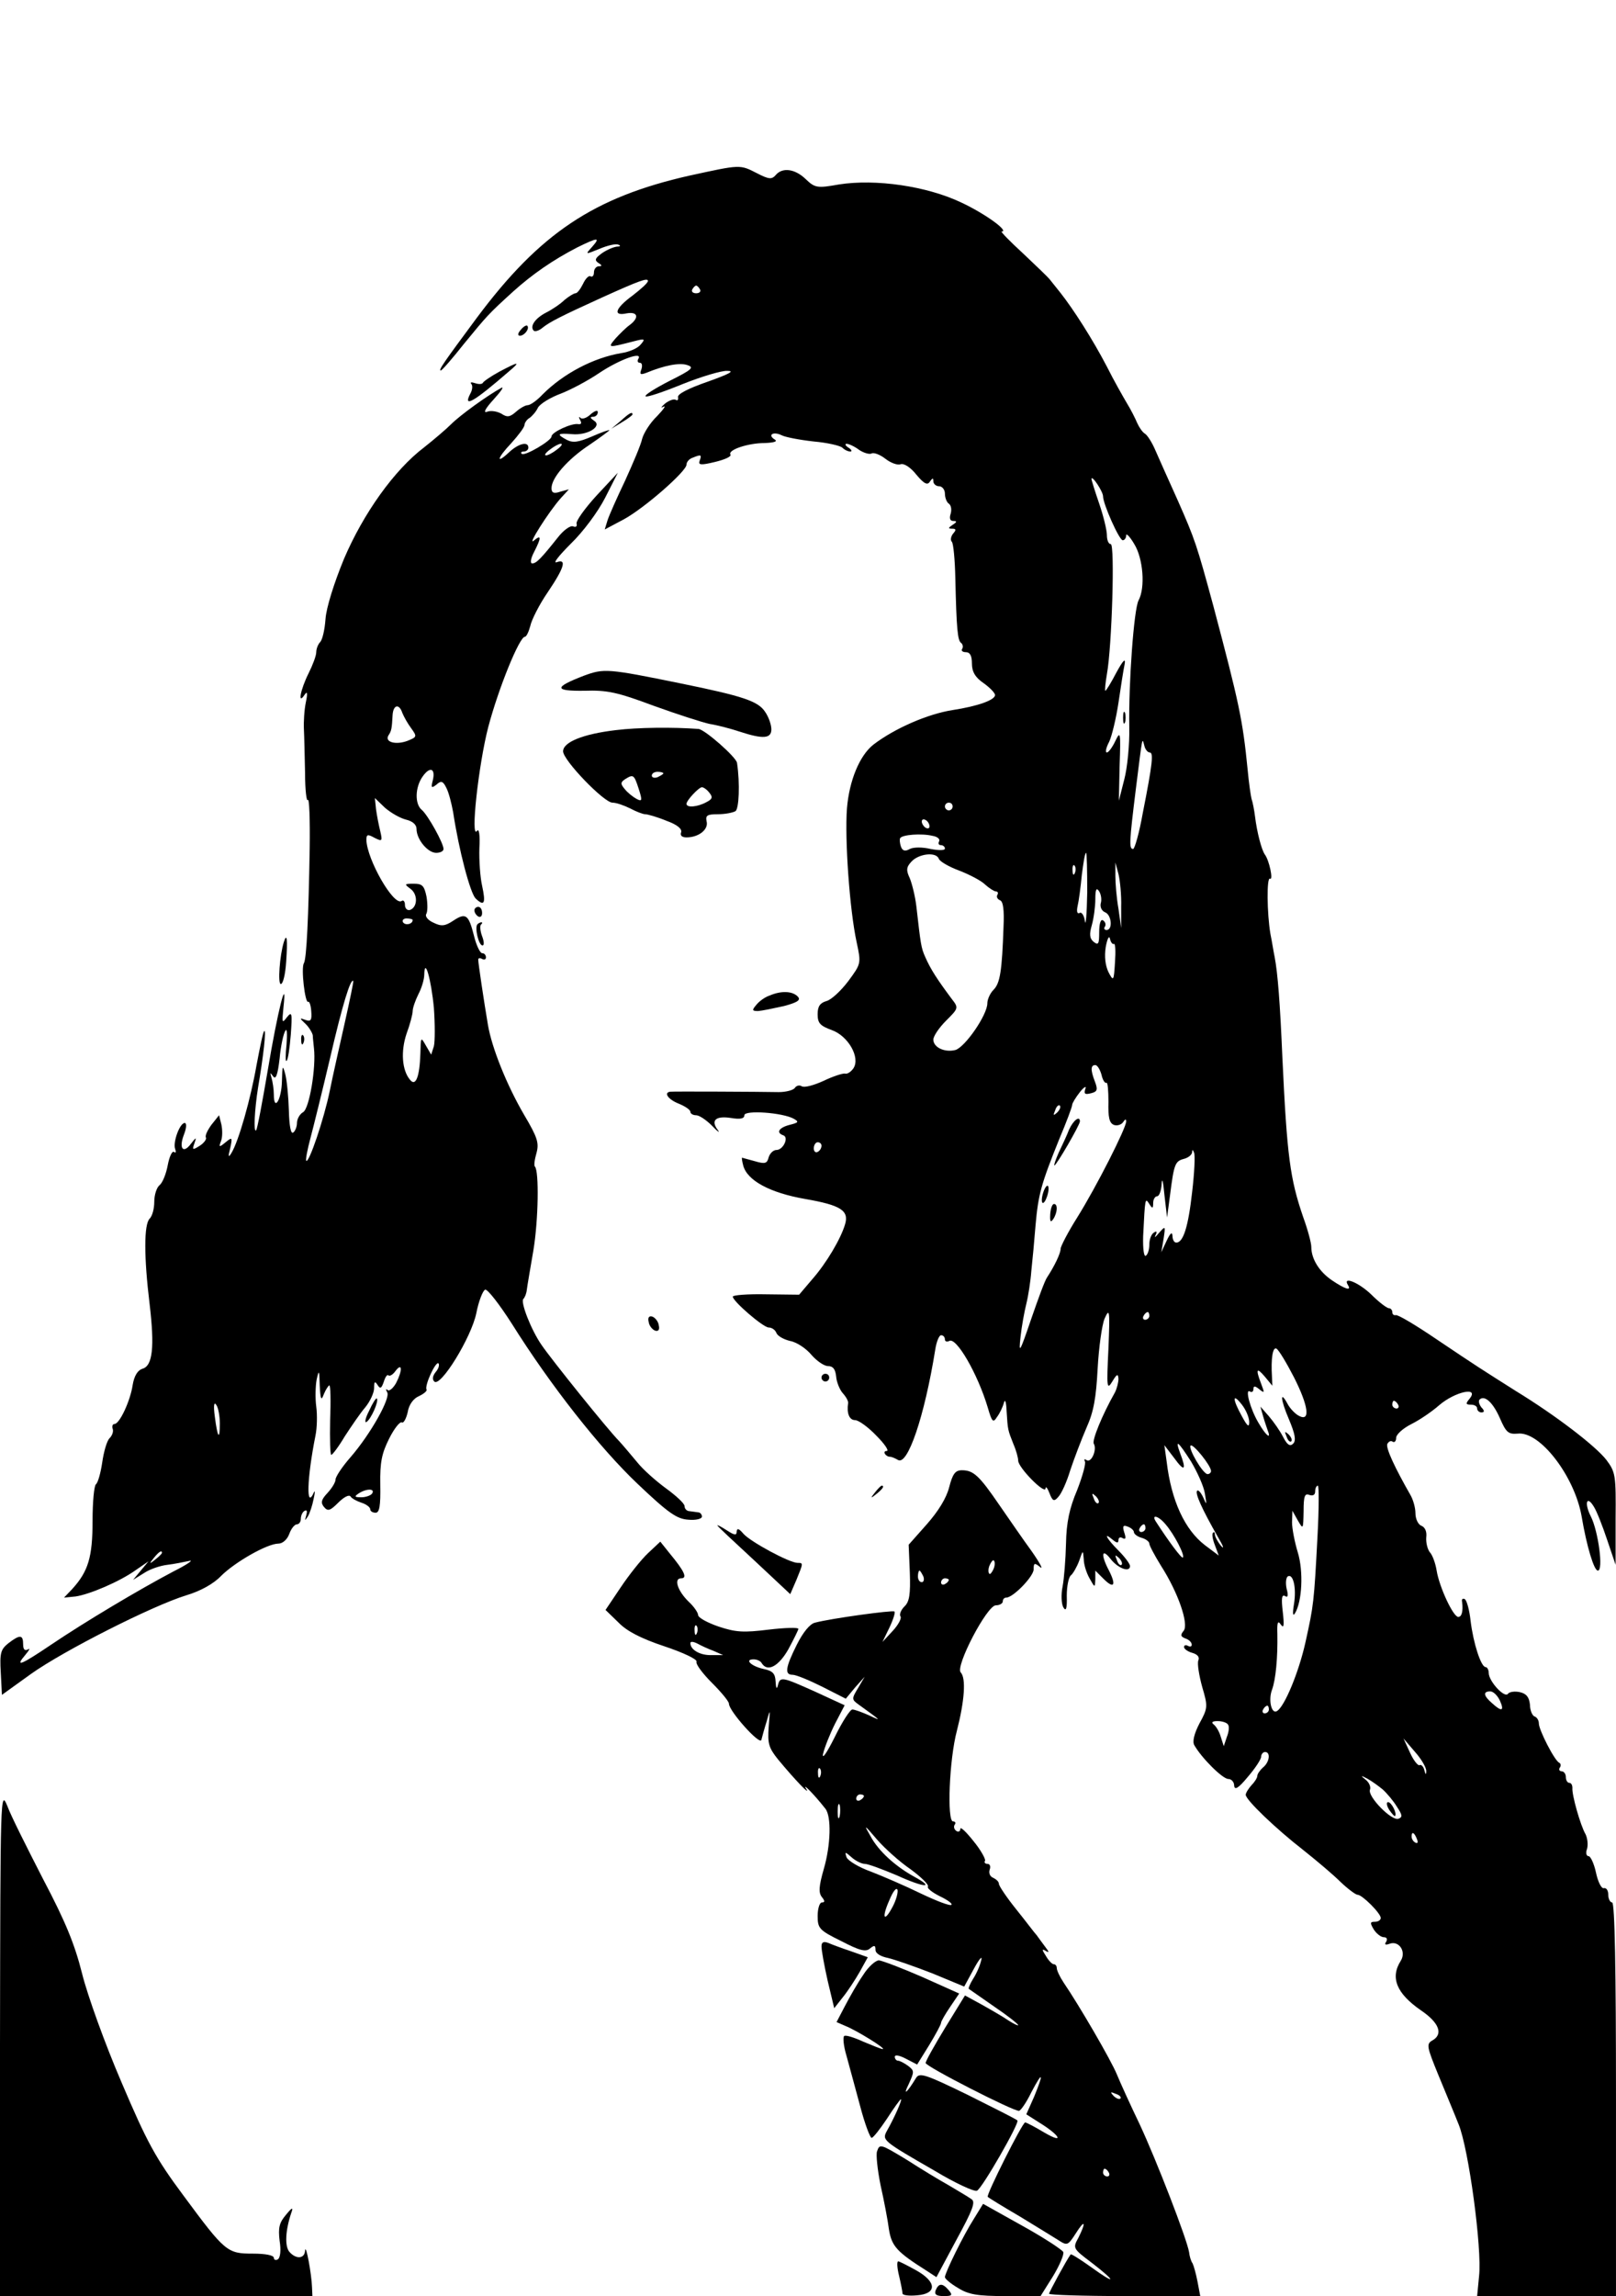 <?xml version="1.0" standalone="no"?>
<!DOCTYPE svg PUBLIC "-//W3C//DTD SVG 20010904//EN"
 "http://www.w3.org/TR/2001/REC-SVG-20010904/DTD/svg10.dtd">
<svg version="1.0" xmlns="http://www.w3.org/2000/svg"
 width="419pt" height="595pt" viewBox="0 0 419 595"
 preserveAspectRatio="xMidYMid meet">

<g transform="translate(0,595) scale(0.1,-0.1)"
fill="#000000" stroke="none">
<path d="M1788 5495 c-248 -56 -388 -149 -552 -369 -86 -116 -100 -136 -93
-136 3 0 30 31 60 69 60 73 62 76 128 136 49 44 102 81 166 114 53 26 61 27
38 1 -18 -20 -18 -20 19 -5 21 9 43 14 49 11 7 -2 6 -5 -3 -5 -9 -1 -26 -8
-39 -17 -18 -13 -20 -18 -10 -25 10 -6 11 -9 2 -9 -7 0 -13 -7 -13 -16 0 -8
-4 -13 -9 -10 -4 3 -13 -6 -19 -19 -7 -14 -15 -25 -20 -25 -4 0 -17 -8 -28
-17 -10 -10 -32 -25 -48 -33 -29 -15 -43 -36 -32 -47 3 -3 14 0 23 8 19 15 46
29 156 79 93 42 117 51 117 42 0 -5 -18 -21 -40 -38 -45 -33 -52 -54 -15 -46
29 5 33 -11 8 -30 -10 -7 -26 -23 -37 -35 -21 -25 -21 -25 49 -7 27 7 29 6 16
-9 -7 -9 -29 -19 -50 -22 -72 -12 -150 -53 -204 -107 -15 -16 -32 -28 -39 -28
-6 0 -20 -8 -30 -17 -16 -14 -23 -15 -38 -5 -11 6 -27 9 -37 5 -11 -4 -5 8 17
32 19 21 28 34 20 30 -38 -21 -107 -71 -130 -94 -14 -14 -46 -41 -70 -60 -78
-59 -158 -172 -208 -289 -26 -63 -46 -127 -48 -156 -2 -28 -8 -54 -14 -60 -5
-5 -10 -17 -10 -26 0 -9 -9 -33 -20 -55 -21 -42 -29 -84 -10 -55 7 10 8 4 3
-20 -4 -19 -6 -51 -5 -70 1 -19 2 -71 3 -114 0 -44 4 -74 7 -69 4 6 6 -50 5
-125 -3 -177 -8 -286 -15 -298 -8 -12 3 -105 11 -100 3 2 7 -9 8 -24 2 -24 -1
-28 -15 -23 -16 6 -16 5 1 -11 9 -9 17 -23 18 -29 0 -7 2 -21 3 -33 6 -50 -12
-157 -28 -166 -9 -5 -16 -18 -16 -28 0 -10 -5 -22 -10 -25 -6 -4 -10 18 -11
57 -1 35 -5 77 -9 93 -7 27 -8 25 -9 -17 -1 -48 -21 -80 -21 -34 0 13 -3 33
-6 43 -4 14 -4 15 4 4 7 -10 12 3 17 46 3 33 10 65 15 72 4 8 5 -8 3 -35 -3
-27 -3 -47 0 -43 4 3 8 33 11 68 4 56 3 61 -10 45 -13 -17 -13 -15 -9 26 10
89 -15 -9 -41 -165 -14 -82 -27 -152 -30 -154 -7 -7 -4 53 5 110 14 82 22 153
16 147 -3 -2 -11 -42 -20 -89 -15 -86 -46 -196 -65 -227 -8 -13 -9 -10 -3 13
6 28 5 29 -12 15 -17 -14 -18 -13 -12 3 4 10 4 29 1 43 l-6 24 -20 -25 c-10
-14 -17 -28 -14 -33 2 -4 -5 -14 -16 -21 -19 -12 -20 -11 -14 6 6 17 5 17 -9
-1 -20 -27 -32 -12 -18 24 7 18 7 30 2 30 -13 0 -31 -50 -25 -67 3 -8 2 -12
-3 -8 -5 3 -12 -13 -16 -34 -4 -22 -13 -45 -21 -52 -8 -6 -14 -26 -14 -43 0
-18 -5 -37 -12 -44 -15 -15 -15 -99 0 -222 13 -110 8 -160 -19 -167 -12 -4
-21 -18 -25 -42 -6 -41 -34 -101 -47 -101 -5 0 -7 -6 -5 -12 3 -7 -1 -18 -8
-25 -7 -7 -15 -35 -19 -63 -4 -27 -11 -52 -16 -56 -5 -3 -9 -46 -9 -95 0 -94
-11 -131 -53 -177 l-21 -22 30 3 c35 5 114 38 157 69 l32 22 -20 -24 -20 -24
29 18 c15 10 42 19 60 21 17 2 42 7 56 10 14 4 -4 -9 -40 -27 -91 -48 -230
-131 -316 -189 -80 -54 -97 -61 -68 -27 10 12 13 18 7 14 -9 -5 -13 0 -13 13
0 25 -8 26 -38 3 -20 -16 -23 -25 -20 -76 l3 -58 75 54 c84 60 315 177 403
204 37 11 71 30 90 50 36 36 120 84 149 84 11 0 23 11 28 25 5 14 14 25 20 25
5 0 10 6 10 14 0 8 4 18 10 21 6 3 7 -1 4 -12 -4 -14 -4 -15 4 -3 5 8 12 29
15 45 4 17 4 24 1 18 -21 -48 -18 37 4 147 4 19 5 53 2 75 -3 22 -2 54 1 70 6
27 7 25 8 -15 2 -38 4 -41 11 -22 5 12 12 22 14 22 3 0 4 -40 2 -90 -1 -49 0
-90 3 -90 3 0 19 21 35 48 17 26 40 60 53 75 13 16 23 38 23 50 0 17 2 19 9 8
7 -11 10 -9 16 8 4 13 9 20 12 17 4 -3 12 2 19 12 17 22 18 1 1 -32 -8 -14
-18 -22 -22 -18 -5 4 -5 1 -1 -6 9 -15 -43 -108 -95 -168 -22 -25 -39 -51 -39
-58 0 -7 -9 -22 -21 -35 -16 -17 -18 -25 -9 -36 10 -12 16 -10 37 11 14 14 28
22 32 16 3 -5 16 -12 28 -16 13 -4 23 -12 23 -17 0 -5 6 -9 14 -9 10 0 13 18
12 73 -1 58 4 81 23 119 13 26 28 45 33 42 4 -3 11 9 15 26 3 20 15 36 29 42
13 6 22 14 20 17 -6 10 24 75 31 68 3 -4 0 -14 -7 -22 -8 -10 -10 -19 -4 -25
16 -16 96 114 109 177 6 31 17 59 23 61 6 2 37 -38 69 -88 101 -161 228 -322
326 -415 80 -76 102 -91 131 -93 20 -2 36 2 36 8 0 5 -4 11 -10 11 -5 1 -16 2
-22 3 -7 0 -13 6 -13 13 0 7 -22 27 -48 46 -26 19 -60 49 -75 68 -15 18 -36
43 -47 55 -28 28 -176 212 -201 249 -27 39 -55 111 -47 119 4 4 8 14 9 24 1 9
9 55 17 102 13 78 15 205 4 217 -3 2 -1 18 4 35 7 26 3 40 -32 99 -45 77 -84
174 -94 234 -10 59 -25 159 -25 168 0 5 5 5 10 2 6 -3 10 -1 10 4 0 6 -4 11
-10 11 -5 0 -15 20 -21 45 -14 55 -21 61 -54 39 -21 -14 -31 -15 -51 -5 -14 6
-22 16 -19 22 4 6 4 26 1 45 -6 29 -11 34 -33 34 -25 0 -25 -1 -9 -13 20 -14
19 -48 -1 -55 -7 -2 -13 4 -13 13 0 9 -4 14 -9 10 -21 -12 -89 107 -91 158 0
15 3 16 21 6 20 -10 21 -9 15 17 -4 16 -9 42 -11 57 l-3 29 26 -25 c15 -13 39
-27 55 -31 17 -4 27 -13 27 -24 0 -27 29 -62 51 -62 10 0 19 4 19 10 0 15 -40
87 -56 101 -19 15 -18 59 2 87 19 27 34 21 26 -11 -5 -19 -3 -20 10 -10 12 11
17 9 26 -10 6 -12 13 -40 17 -62 15 -99 44 -208 58 -223 23 -22 27 -13 17 33
-5 22 -8 66 -7 97 2 34 -1 52 -6 45 -18 -25 4 173 29 269 27 102 81 234 95
234 4 0 10 13 14 28 3 15 23 55 45 87 44 65 50 88 23 78 -10 -3 7 18 37 48 32
31 70 82 89 119 l33 65 -56 -60 c-30 -33 -53 -65 -51 -72 2 -7 -2 -10 -9 -7
-7 3 -25 -10 -39 -28 -43 -54 -56 -68 -67 -68 -6 0 -4 13 5 30 19 37 19 46 -1
29 -18 -15 38 74 70 110 l21 23 -22 -6 c-17 -6 -23 -3 -23 9 0 27 42 75 98
112 28 19 52 37 52 38 0 2 -20 -5 -45 -16 -35 -15 -49 -17 -65 -9 -28 15 -25
18 13 15 41 -4 80 21 57 35 -10 7 -11 10 -2 10 6 0 12 5 12 12 0 6 -7 4 -18
-5 -10 -10 -22 -14 -27 -10 -4 5 -5 2 -1 -5 5 -9 3 -12 -5 -11 -17 3 -69 -21
-69 -32 0 -11 -70 -52 -77 -45 -4 3 -1 6 5 6 7 0 12 5 12 10 0 17 -25 11 -49
-11 -36 -34 -33 -17 5 23 18 20 34 41 34 47 0 5 6 14 13 18 6 4 17 16 22 27 6
10 32 26 59 36 26 10 71 34 99 53 52 35 115 58 102 37 -3 -5 -2 -10 4 -10 6 0
7 -8 4 -17 -5 -13 -3 -15 13 -9 46 19 86 27 106 20 19 -6 12 -12 -46 -41 -37
-19 -66 -37 -62 -40 3 -3 45 11 94 31 50 20 103 36 118 35 20 0 5 -8 -51 -28
-49 -17 -79 -32 -77 -40 1 -7 -1 -10 -6 -7 -5 3 -18 -2 -28 -10 -10 -9 -12
-12 -4 -8 8 4 1 -6 -16 -24 -18 -17 -35 -44 -39 -59 -3 -15 -24 -64 -44 -108
-21 -44 -42 -91 -46 -104 l-7 -23 49 26 c55 30 163 125 163 142 0 7 7 15 16
18 22 9 24 8 18 -8 -4 -11 3 -12 40 -3 25 6 43 14 40 19 -8 12 45 30 89 30 24
1 34 4 26 9 -20 12 -4 22 18 11 10 -5 47 -12 83 -16 35 -3 69 -11 74 -16 6 -6
15 -10 21 -10 5 0 3 5 -5 10 -8 5 -10 10 -5 10 6 0 21 -7 33 -16 12 -8 27 -12
32 -9 6 3 22 -3 36 -14 14 -11 32 -17 39 -14 9 3 26 -8 41 -27 20 -24 29 -28
35 -18 7 10 9 10 9 1 0 -7 7 -13 15 -13 8 0 15 -9 15 -19 0 -11 5 -23 10 -26
6 -4 8 -15 5 -26 -4 -12 -2 -19 7 -19 10 0 9 -3 -2 -10 -12 -8 -12 -10 -1 -10
10 0 11 -3 2 -13 -6 -8 -7 -17 -3 -21 4 -4 8 -47 9 -94 3 -133 6 -162 15 -168
4 -3 6 -10 3 -15 -4 -5 1 -9 9 -9 11 0 16 -9 16 -29 0 -21 8 -36 30 -51 17
-12 30 -26 30 -31 0 -13 -45 -29 -110 -39 -64 -10 -150 -47 -206 -90 -35 -28
-62 -92 -68 -165 -6 -80 7 -263 25 -346 12 -56 12 -56 -22 -102 -19 -25 -44
-48 -56 -51 -17 -5 -23 -14 -23 -34 0 -23 6 -30 36 -41 43 -15 75 -71 57 -99
-6 -9 -16 -16 -22 -14 -6 1 -31 -7 -56 -19 -24 -11 -49 -18 -56 -14 -6 4 -14
2 -18 -4 -4 -6 -23 -11 -42 -11 -50 1 -273 2 -281 1 -18 -2 -6 -20 22 -31 17
-7 30 -16 30 -21 0 -5 7 -9 15 -9 8 0 26 -12 41 -27 15 -16 22 -20 15 -11 -19
25 -5 37 34 31 24 -4 35 -2 35 7 0 14 99 7 128 -9 14 -8 13 -10 -11 -16 -27
-7 -36 -20 -16 -27 15 -5 0 -38 -18 -38 -8 0 -17 -9 -20 -19 -4 -16 -9 -18
-36 -10 -18 5 -33 9 -33 9 -1 0 0 -9 3 -20 10 -39 69 -71 161 -87 92 -16 114
-30 103 -66 -11 -37 -48 -100 -85 -142 l-34 -40 -86 1 c-47 1 -86 -2 -86 -6 0
-12 79 -80 93 -80 8 0 17 -6 20 -14 3 -8 19 -17 36 -21 17 -3 42 -20 55 -36
14 -16 33 -29 43 -29 13 0 19 -8 21 -27 1 -14 9 -34 17 -43 9 -10 15 -21 14
-26 -4 -26 3 -44 18 -44 9 0 34 -18 55 -40 22 -22 34 -40 27 -40 -12 0 -3 -15
9 -15 4 0 13 -4 20 -8 25 -17 69 112 97 286 3 20 10 37 15 37 6 0 10 -5 10
-11 0 -5 5 -7 11 -4 18 12 74 -85 100 -172 11 -38 14 -41 24 -25 7 9 15 26 18
37 3 11 6 2 7 -22 3 -49 3 -48 18 -86 7 -16 12 -35 12 -42 0 -18 70 -89 71
-72 0 7 5 1 10 -12 8 -21 12 -23 23 -10 8 8 22 39 31 69 10 30 29 80 42 110
19 42 25 78 29 153 3 55 11 113 18 130 13 29 14 22 10 -78 -5 -101 -4 -108 10
-85 12 20 15 21 16 7 0 -9 -4 -25 -9 -35 -34 -60 -60 -125 -55 -133 9 -15 -6
-50 -18 -43 -6 4 -8 3 -5 -3 3 -5 -6 -38 -20 -74 -20 -47 -28 -84 -29 -139 -1
-41 -5 -92 -9 -112 -4 -20 -3 -44 2 -53 7 -12 10 -4 9 30 0 25 5 49 11 53 5 4
15 21 21 37 10 29 10 29 12 5 0 -14 7 -36 15 -50 14 -25 14 -25 15 -2 l0 22
21 -21 c27 -27 34 -18 15 20 -22 41 -20 61 3 32 19 -25 51 -37 51 -19 0 5 -13
23 -30 40 -31 31 -41 50 -15 28 11 -9 15 -9 15 -1 0 7 5 9 11 5 8 -4 9 0 4 15
-5 16 -3 20 9 15 9 -3 16 -10 16 -14 0 -5 9 -12 20 -15 11 -3 20 -10 20 -15 0
-5 14 -31 30 -57 45 -70 73 -152 59 -169 -9 -11 -8 -15 5 -20 9 -3 16 -10 16
-16 0 -5 -4 -6 -10 -3 -5 3 -10 2 -10 -3 0 -5 10 -12 21 -15 14 -4 20 -11 16
-20 -3 -8 2 -39 10 -68 15 -51 15 -55 -7 -95 -14 -27 -19 -48 -13 -57 19 -33
73 -87 88 -87 8 0 15 -8 15 -17 1 -13 11 -7 35 22 19 22 35 46 35 53 0 6 5 12
10 12 15 0 12 -26 -5 -40 -8 -7 -15 -17 -15 -22 0 -5 -7 -16 -15 -24 -8 -9
-15 -20 -15 -25 0 -13 77 -87 149 -143 34 -27 78 -64 97 -83 19 -18 39 -33 44
-33 12 0 60 -48 60 -60 0 -6 -7 -10 -15 -10 -13 0 -13 -3 -3 -20 7 -11 19 -20
26 -20 8 0 10 -5 6 -12 -5 -7 -2 -9 9 -5 24 9 44 -20 29 -44 -28 -44 -11 -85
53 -129 47 -32 58 -62 28 -78 -15 -9 -13 -17 16 -88 18 -44 42 -101 53 -129
26 -63 61 -322 53 -393 l-5 -52 180 0 180 0 0 510 c0 333 -3 510 -10 510 -5 0
-10 9 -10 20 0 11 -5 19 -12 17 -6 -1 -15 17 -20 41 -5 23 -14 42 -19 42 -6 0
-8 9 -4 19 3 11 1 28 -4 38 -13 22 -36 103 -34 120 0 7 -3 13 -8 13 -5 0 -9 7
-9 15 0 8 -5 15 -11 15 -5 0 -8 4 -5 9 4 5 3 11 -1 13 -12 5 -53 85 -53 102 0
8 -5 16 -11 18 -6 2 -12 16 -12 30 -2 20 -9 29 -26 33 -13 3 -27 1 -31 -4 -8
-13 -50 32 -50 54 0 8 -4 15 -8 15 -12 0 -32 62 -39 120 -3 28 -10 53 -15 56
-5 3 -9 0 -7 -7 3 -25 -1 -39 -10 -39 -13 0 -49 77 -56 120 -3 19 -11 41 -18
48 -6 8 -10 25 -9 38 2 15 -3 26 -12 30 -9 3 -16 18 -16 33 0 14 -6 35 -13 47
-40 70 -64 121 -60 132 3 6 9 10 14 6 5 -3 9 2 9 10 0 9 18 25 40 36 22 11 54
33 72 49 41 35 105 49 78 16 -10 -12 -10 -15 4 -15 9 0 16 -4 16 -10 0 -5 5
-10 11 -10 8 0 9 4 0 13 -6 8 -8 16 -5 20 13 13 35 -7 53 -48 16 -37 22 -42
46 -40 58 7 148 -111 166 -215 13 -77 32 -140 42 -140 15 0 1 102 -18 140 -18
35 -11 57 8 25 7 -11 22 -49 34 -85 l22 -65 0 119 c1 113 0 121 -24 153 -28
36 -131 115 -234 178 -90 57 -100 63 -207 135 -53 36 -100 64 -105 62 -5 -1
-9 2 -9 8 0 5 -4 10 -9 10 -5 0 -26 16 -45 35 -33 32 -76 49 -61 25 10 -16 -7
-11 -41 12 -34 23 -54 56 -54 87 0 10 -9 44 -21 77 -34 99 -42 157 -54 414 -6
141 -12 218 -20 260 -3 14 -7 41 -11 60 -9 53 -10 149 -1 143 9 -5 -2 47 -13
62 -9 12 -21 59 -26 100 -2 16 -6 37 -9 45 -2 8 -7 42 -10 75 -13 131 -22 172
-89 425 -43 158 -47 171 -93 275 -25 55 -51 114 -59 132 -8 18 -19 35 -25 39
-6 3 -15 16 -20 27 -5 12 -17 36 -27 52 -10 17 -34 59 -52 95 -37 71 -87 149
-121 192 -12 15 -25 31 -28 35 -3 4 -34 34 -68 66 -34 31 -59 57 -56 57 21 0
-42 46 -104 75 -90 43 -223 62 -318 47 -56 -10 -62 -9 -86 14 -28 27 -61 31
-78 10 -10 -11 -17 -11 -48 5 -45 23 -42 23 -175 -6z m27 -295 c3 -5 -1 -10
-10 -10 -9 0 -13 5 -10 10 3 6 8 10 10 10 2 0 7 -4 10 -10z m-371 -415 c-10
-8 -23 -15 -28 -15 -6 0 -1 7 10 15 10 8 23 15 28 15 6 0 1 -7 -10 -15z m1416
-121 c0 -20 42 -114 51 -114 5 0 9 6 9 13 0 6 10 -4 21 -23 23 -37 29 -113 11
-146 -12 -23 -26 -214 -24 -329 1 -44 -5 -105 -13 -135 l-14 -55 2 92 c3 86 2
90 -11 63 -8 -17 -18 -30 -22 -30 -5 0 -2 13 6 28 7 15 18 61 24 101 6 41 13
86 16 100 3 17 -4 10 -21 -21 -14 -27 -27 -48 -29 -48 -2 0 0 19 4 43 13 71
21 337 10 337 -6 0 -10 11 -10 23 0 13 -9 50 -20 82 -11 32 -20 61 -20 64 1
11 30 -33 30 -45z m-1817 -561 c4 -10 14 -28 23 -40 16 -22 15 -23 -10 -33
-30 -11 -59 -3 -49 14 8 12 9 17 11 54 2 26 17 29 25 5z m1938 -103 c10 0 8
-26 -18 -157 -9 -51 -21 -93 -25 -93 -11 0 -10 17 7 155 18 143 16 134 22 113
2 -10 9 -18 14 -18z m-511 -140 c0 -5 -4 -10 -10 -10 -5 0 -10 5 -10 10 0 6 5
10 10 10 6 0 10 -4 10 -10z m-60 -51 c0 -6 -4 -7 -10 -4 -5 3 -10 11 -10 16 0
6 5 7 10 4 6 -3 10 -11 10 -16z m8 -25 c13 -2 20 -9 17 -14 -3 -6 -1 -10 4
-10 6 0 11 -4 11 -9 0 -5 -16 -5 -37 -1 -21 5 -44 5 -54 0 -12 -7 -19 -5 -23
6 -3 9 -4 19 -2 22 5 9 55 13 84 6z m16 -59 c2 -7 26 -21 53 -31 26 -10 57
-26 67 -36 11 -10 24 -18 28 -18 5 0 7 -4 4 -9 -3 -5 0 -11 7 -14 8 -3 11 -25
9 -68 -4 -116 -9 -147 -26 -164 -9 -9 -16 -25 -16 -35 0 -30 -58 -114 -83
-121 -28 -7 -57 7 -57 27 0 9 15 31 33 49 32 32 33 33 15 56 -38 51 -55 77
-69 109 -11 24 -12 35 -23 131 -3 26 -11 58 -17 73 -10 21 -9 29 4 43 19 21
64 26 71 8z m385 -87 c-1 -57 -4 -91 -6 -75 -2 15 -9 25 -14 21 -6 -3 -8 4 -5
18 3 12 8 49 11 81 4 31 8 57 11 57 2 0 3 -46 3 -102z m-32 50 c-3 -8 -6 -5
-6 6 -1 11 2 17 5 13 3 -3 4 -12 1 -19z m120 -88 l0 -55 -7 50 c-5 28 -8 66
-8 85 l0 35 8 -30 c4 -16 8 -55 7 -85z m-53 9 c-2 -9 2 -19 11 -23 17 -6 21
-46 4 -46 -5 0 -8 4 -4 9 3 5 1 12 -5 16 -6 4 -10 -8 -10 -31 0 -30 -2 -34
-14 -25 -11 9 -12 20 -5 44 5 18 9 48 9 67 0 26 3 31 10 20 5 -8 7 -22 4 -31z
m-1784 -43 c0 -11 -19 -15 -25 -6 -3 5 1 10 9 10 9 0 16 -2 16 -4z m1818 -62
c4 2 5 -19 3 -47 -3 -50 -4 -51 -17 -26 -8 17 -11 40 -7 65 4 22 9 31 11 21 2
-9 7 -15 10 -13z m-1763 -166 c3 -42 3 -87 0 -99 l-7 -22 -14 24 c-13 23 -13
22 -14 -21 -2 -60 -12 -87 -27 -68 -21 25 -24 74 -9 119 9 24 16 51 16 59 0 8
7 28 15 44 8 15 15 38 15 50 1 48 18 -12 25 -86z m-231 -38 c-13 -58 -31 -137
-39 -177 -15 -73 -54 -188 -61 -181 -2 3 3 29 11 59 8 30 31 123 51 208 32
138 53 206 60 199 1 -2 -9 -50 -22 -108z m1962 -135 c3 -14 9 -23 13 -21 3 2
5 -20 5 -49 -1 -40 2 -55 14 -60 8 -3 19 0 24 7 5 8 8 9 8 2 0 -17 -77 -169
-127 -249 -24 -38 -43 -75 -43 -81 0 -12 -16 -45 -35 -74 -6 -8 -24 -58 -42
-110 -29 -85 -32 -90 -27 -45 3 28 10 66 15 86 5 20 11 58 13 85 3 27 8 81 11
119 7 80 15 108 61 222 19 45 34 85 34 90 0 4 9 19 20 33 11 14 18 17 14 8 -4
-13 -1 -15 15 -11 16 4 18 9 10 30 -12 31 -11 43 1 43 5 0 12 -11 16 -25z
m-115 -98 c-10 -9 -11 -8 -5 6 3 10 9 15 12 12 3 -3 0 -11 -7 -18z m-611 -86
c0 -6 -4 -13 -10 -16 -5 -3 -10 1 -10 9 0 9 5 16 10 16 6 0 10 -4 10 -9z m961
-120 c-10 -90 -23 -131 -41 -131 -6 0 -10 8 -10 18 -1 11 -6 6 -15 -13 l-14
-30 6 35 c5 34 5 34 -12 15 -9 -11 -13 -14 -9 -6 5 9 3 12 -4 7 -7 -4 -12 -18
-12 -31 0 -13 -4 -26 -9 -29 -5 -4 -8 18 -7 51 5 100 5 100 16 83 8 -13 10
-12 10 3 0 9 5 17 10 17 6 0 11 15 12 33 1 17 4 5 7 -28 l7 -60 8 60 c10 79
13 86 36 92 11 3 20 10 21 17 0 8 2 7 5 -1 3 -6 1 -52 -5 -102z m-111 -321 c0
-5 -5 -10 -11 -10 -5 0 -7 5 -4 10 3 6 8 10 11 10 2 0 4 -4 4 -10z m375 -159
c38 -75 43 -116 13 -100 -10 5 -23 19 -29 30 -21 39 -19 12 3 -39 16 -38 19
-55 11 -63 -8 -8 -15 -4 -26 17 -8 16 -25 40 -37 54 l-22 25 7 -25 c4 -14 10
-31 12 -37 10 -25 -5 -13 -24 20 -21 35 -36 90 -22 81 5 -3 9 0 9 7 0 8 4 8
15 -1 14 -11 14 -10 5 14 -15 39 -12 44 10 18 l19 -23 -1 23 c-3 48 2 79 12
73 6 -4 26 -37 45 -74z m-116 -116 c0 -15 -5 -11 -19 15 -25 45 -25 62 0 30
11 -14 19 -34 19 -45z m-2669 -4 c0 -45 -6 -37 -13 18 -4 29 -2 40 4 30 5 -7
9 -29 9 -48z m3055 49 c3 -5 1 -10 -4 -10 -6 0 -11 5 -11 10 0 6 2 10 4 10 3
0 8 -4 11 -10z m-537 -147 c16 -27 33 -64 36 -83 5 -30 5 -32 -4 -11 -6 13
-13 21 -16 18 -6 -6 11 -45 55 -122 13 -22 16 -31 7 -21 -9 11 -16 24 -16 30
0 5 -2 7 -5 4 -3 -3 -1 -17 5 -32 l10 -27 -36 27 c-52 40 -87 115 -99 216 l-6
43 26 -34 c26 -36 32 -31 15 13 -14 38 -6 32 28 -21z m52 -25 c0 -4 -4 -8 -9
-8 -12 0 -51 67 -44 74 6 6 53 -52 53 -66z m276 -170 c-9 -171 -10 -178 -31
-273 -17 -77 -54 -167 -74 -179 -14 -9 -23 28 -13 55 10 27 15 84 14 144 -1
31 1 37 9 25 8 -11 9 -2 5 33 -4 34 -3 46 6 41 7 -5 9 1 4 19 -3 14 -2 28 3
32 14 8 23 -30 16 -72 -4 -25 -3 -33 3 -23 18 30 22 108 7 157 -8 26 -15 62
-15 78 l1 30 14 -25 c14 -24 14 -24 15 24 0 39 3 47 15 42 9 -3 15 0 15 9 0 8
3 15 7 15 3 0 3 -60 -1 -132z m-2451 112 c-3 -5 -16 -10 -28 -10 -18 0 -19 2
-7 10 20 13 43 13 35 0z m1883 -25 c-3 -3 -9 2 -12 12 -6 14 -5 15 5 6 7 -7
10 -15 7 -18z m174 -55 c22 -25 51 -81 45 -86 -3 -4 -37 42 -70 93 -13 20 7
15 25 -7z m-52 -10 c0 -5 -5 -10 -11 -10 -5 0 -7 5 -4 10 3 6 8 10 11 10 2 0
4 -4 4 -10z m-2550 -64 c0 -2 -8 -10 -17 -17 -16 -13 -17 -12 -4 4 13 16 21
21 21 13z m2488 -31 c-3 -3 -9 2 -12 12 -6 14 -5 15 5 6 7 -7 10 -15 7 -18z
m981 -352 c12 -27 5 -30 -21 -6 -22 19 -23 30 -4 30 8 0 19 -11 25 -24z m-599
-23 c0 -5 -5 -10 -11 -10 -5 0 -7 5 -4 10 3 6 8 10 11 10 2 0 4 -4 4 -10z
m-106 -39 c4 -5 2 -20 -3 -32 l-8 -24 -8 25 c-4 14 -13 28 -19 32 -6 5 -2 8
11 8 12 0 24 -4 27 -9z m514 -121 c0 -10 -2 -9 -5 3 -2 9 -8 15 -12 13 -4 -3
-16 12 -25 32 l-17 37 30 -35 c17 -19 30 -42 29 -50z m-113 -47 c11 -10 28
-30 37 -45 14 -21 15 -27 4 -31 -17 -7 -80 57 -74 75 3 7 -2 19 -11 26 -14 11
-13 12 4 3 11 -6 29 -19 40 -28z m89 -129 c3 -8 2 -12 -4 -9 -6 3 -10 10 -10
16 0 14 7 11 14 -7z"/>
<path d="M2912 4090 c0 -14 2 -19 5 -12 2 6 2 18 0 25 -3 6 -5 1 -5 -13z"/>
<path d="M2772 3023 c-6 -16 -19 -43 -27 -60 -8 -18 -13 -33 -11 -33 5 0 66
105 66 114 0 16 -17 3 -28 -21z"/>
<path d="M2705 2860 c-4 -12 -5 -24 -2 -27 3 -2 8 5 12 17 4 12 5 24 2 27 -3
2 -8 -5 -12 -17z"/>
<path d="M2723 2803 c-1 -19 1 -22 8 -12 11 17 12 39 2 39 -5 0 -9 -12 -10
-27z"/>
<path d="M3336 2227 c3 -10 9 -15 12 -12 3 3 0 11 -7 18 -10 9 -11 8 -5 -6z"/>
<path d="M3602 1260 c7 -10 14 -18 15 -16 6 6 -9 36 -18 36 -5 0 -4 -9 3 -20z"/>
<path d="M1350 5095 c-8 -9 -8 -15 -2 -15 12 0 26 19 19 26 -2 2 -10 -2 -17
-11z"/>
<path d="M1295 4987 c-22 -12 -41 -25 -43 -29 -2 -4 -11 -4 -20 -1 -9 3 -14 3
-10 -2 4 -4 3 -16 -3 -26 -19 -37 10 -20 100 58 32 27 27 27 -24 0z"/>
<path d="M1609 4859 l-24 -20 28 17 c15 9 27 18 27 20 0 8 -8 4 -31 -17z"/>
<path d="M1514 4199 c-78 -30 -78 -40 1 -39 60 2 86 -4 180 -39 61 -22 126
-43 145 -47 19 -3 54 -12 78 -20 61 -20 82 -18 82 6 0 12 -7 32 -16 45 -18 28
-57 41 -219 74 -191 39 -199 39 -251 20z"/>
<path d="M1597 4058 c-85 -10 -137 -31 -137 -55 0 -23 106 -133 128 -133 10 0
30 -7 46 -15 15 -8 33 -15 39 -15 6 0 31 -7 55 -17 28 -10 41 -21 38 -30 -3
-8 2 -13 14 -13 32 0 58 21 52 42 -3 15 2 18 29 18 19 0 39 4 46 8 9 6 12 71
4 125 -2 15 -84 87 -100 88 -67 5 -157 4 -214 -3z m123 -112 c0 -2 -7 -6 -15
-10 -8 -3 -15 -1 -15 4 0 6 7 10 15 10 8 0 15 -2 15 -4z m-64 -40 c10 -31 9
-34 -6 -26 -9 5 -23 16 -30 25 -12 14 -11 18 1 26 21 13 23 12 35 -25z m183
-10 c10 -12 8 -17 -8 -25 -22 -12 -51 -15 -51 -4 0 9 32 43 40 43 4 0 13 -6
19 -14z"/>
<path d="M1230 3591 c0 -6 5 -13 10 -16 6 -3 10 1 10 9 0 9 -4 16 -10 16 -5 0
-10 -4 -10 -9z"/>
<path d="M1238 3555 c-8 -8 3 -55 13 -55 5 0 4 11 -1 24 -5 13 -6 27 -3 30 4
3 4 6 1 6 -2 0 -7 -2 -10 -5z"/>
<path d="M736 3509 c-11 -35 -16 -109 -8 -109 6 0 12 26 14 58 4 58 2 76 -6
51z"/>
<path d="M1995 3370 c-12 -4 -27 -15 -34 -24 -12 -14 -11 -16 5 -16 11 1 40 7
67 13 37 10 44 16 35 25 -14 14 -43 15 -73 2z"/>
<path d="M781 3254 c0 -11 3 -14 6 -6 3 7 2 16 -1 19 -3 4 -6 -2 -5 -13z"/>
<path d="M1682 2524 c1 -9 9 -19 16 -22 9 -3 13 2 10 14 -1 9 -9 19 -16 22 -9
3 -13 -2 -10 -14z"/>
<path d="M2130 2380 c0 -5 5 -10 10 -10 6 0 10 5 10 10 0 6 -4 10 -10 10 -5 0
-10 -4 -10 -10z"/>
<path d="M957 2294 c-10 -19 -12 -32 -7 -29 12 7 33 55 27 61 -2 2 -11 -12
-20 -32z"/>
<path d="M2461 2096 c-7 -28 -28 -62 -58 -96 l-47 -53 3 -72 c2 -56 -1 -76
-14 -88 -9 -9 -14 -21 -10 -26 3 -5 -6 -22 -21 -38 l-26 -28 18 37 c10 21 16
40 13 42 -4 4 -165 -18 -206 -29 -13 -3 -31 -25 -47 -57 -30 -60 -32 -78 -11
-78 9 0 43 -14 77 -31 l61 -31 24 29 25 28 -17 -29 c-17 -28 -17 -30 1 -43 61
-44 61 -44 27 -28 -18 8 -37 15 -43 15 -6 0 -27 -33 -46 -72 -20 -40 -33 -59
-30 -43 4 17 18 52 31 78 l25 48 -76 35 c-87 39 -91 40 -97 17 -3 -12 -5 -8
-6 9 -1 21 -7 28 -31 33 -32 7 -51 25 -26 25 8 0 18 -4 21 -10 15 -24 44 -8
69 36 14 26 26 50 26 53 0 4 -35 3 -77 -2 -65 -8 -85 -7 -130 8 -29 10 -53 23
-53 30 0 6 -11 22 -24 34 -29 28 -40 61 -20 61 17 0 9 18 -30 65 l-24 30 -32
-30 c-17 -16 -49 -56 -71 -89 l-39 -58 33 -32 c22 -23 59 -42 119 -62 51 -17
86 -34 84 -40 -3 -6 16 -31 40 -55 24 -24 44 -48 44 -54 0 -19 80 -108 84 -94
2 8 8 30 14 49 9 33 9 32 5 -15 -3 -43 0 -54 24 -84 43 -52 87 -98 73 -76 -11
17 21 -15 50 -52 16 -20 14 -94 -4 -156 -13 -45 -14 -62 -5 -73 8 -10 8 -14 0
-14 -6 0 -11 -16 -11 -35 0 -32 4 -37 61 -65 48 -25 64 -29 75 -19 11 9 14 8
14 -4 0 -9 13 -17 33 -21 17 -4 69 -22 115 -40 l82 -34 25 46 c14 26 23 36 19
22 -3 -14 -13 -36 -21 -48 -8 -13 -13 -25 -11 -26 2 -1 31 -22 66 -46 34 -23
62 -45 62 -48 0 -2 -11 3 -25 12 -13 9 -44 27 -69 41 l-44 24 -51 -83 c-28
-46 -51 -87 -51 -92 0 -9 227 -125 242 -124 4 0 19 21 32 48 30 57 33 51 7
-12 l-20 -45 33 -21 c54 -33 67 -57 15 -27 -25 15 -48 27 -51 27 -7 0 -102
-189 -97 -193 2 -2 39 -25 82 -50 43 -26 88 -54 101 -62 23 -15 25 -14 45 17
24 38 28 31 7 -11 -15 -27 -14 -28 35 -65 65 -50 63 -58 -2 -11 -28 20 -52 35
-53 33 -11 -15 -56 -98 -56 -102 0 -3 88 -6 196 -6 l196 0 -7 37 c-4 21 -10
42 -13 48 -4 5 -8 19 -9 29 -6 35 -85 239 -128 331 -24 50 -50 107 -59 129
-15 37 -99 181 -138 238 -10 15 -18 32 -18 38 0 5 -3 10 -8 10 -4 0 -13 9 -20
21 -11 17 -11 20 0 13 9 -5 8 -2 -2 11 -8 11 -18 24 -22 30 -5 5 -28 36 -53
67 -25 31 -45 61 -45 66 0 6 -7 12 -15 16 -8 3 -12 12 -9 21 3 8 1 15 -6 15
-6 0 -9 4 -6 8 2 4 -11 28 -30 51 -19 24 -34 38 -34 32 0 -7 -5 -9 -10 -6 -6
4 -8 11 -5 16 4 5 2 9 -4 9 -16 0 -10 160 10 235 20 78 24 136 10 151 -15 15
68 174 91 174 10 0 18 5 18 10 0 6 4 10 9 10 18 0 71 55 71 73 0 17 2 18 17 6
9 -8 -1 11 -22 41 -22 30 -59 84 -84 120 -52 76 -67 90 -97 90 -17 0 -24 -9
-33 -44z m115 -212 c-4 -9 -9 -15 -11 -12 -3 3 -3 13 1 22 4 9 9 15 11 12 3
-3 3 -13 -1 -22z m-182 -19 c3 -8 1 -15 -4 -15 -6 0 -10 7 -10 15 0 8 2 15 4
15 2 0 6 -7 10 -15z m66 -9 c0 -3 -4 -8 -10 -11 -5 -3 -10 -1 -10 4 0 6 5 11
10 11 6 0 10 -2 10 -4z m-653 -138 c-3 -8 -6 -5 -6 6 -1 11 2 17 5 13 3 -3 4
-12 1 -19z m43 -46 l25 -11 -30 0 c-30 -1 -55 14 -55 31 0 5 8 4 18 -1 9 -5
28 -14 42 -19z m277 -324 c-3 -8 -6 -5 -6 6 -1 11 2 17 5 13 3 -3 4 -12 1 -19z
m113 -52 c0 -3 -4 -8 -10 -11 -5 -3 -10 -1 -10 4 0 6 5 11 10 11 6 0 10 -2 10
-4z m-63 -53 c-3 -10 -5 -4 -5 12 0 17 2 24 5 18 2 -7 2 -21 0 -30z m184 -137
c27 -20 48 -40 45 -45 -3 -4 11 -15 31 -25 19 -9 33 -19 30 -22 -3 -4 -39 10
-79 29 -41 20 -99 45 -130 57 -31 11 -59 28 -63 37 -5 15 -4 15 13 0 10 -9 26
-17 34 -17 9 0 46 -14 84 -30 70 -32 101 -34 44 -3 -49 27 -93 67 -113 105
-18 31 -17 31 17 -9 20 -23 59 -58 87 -77z m-46 -96 c-23 -44 -30 -31 -9 16 9
22 18 34 21 27 2 -6 -3 -26 -12 -43z m590 -498 c-3 -3 -11 0 -18 7 -9 10 -8
11 6 5 10 -3 15 -9 12 -12z m-30 -192 c3 -5 1 -10 -4 -10 -6 0 -11 5 -11 10 0
6 2 10 4 10 3 0 8 -4 11 -10z"/>
<path d="M2269 2083 c-13 -16 -12 -17 4 -4 16 13 21 21 13 21 -2 0 -10 -8 -17
-17z"/>
<path d="M1860 1997 c0 -2 43 -42 95 -90 l94 -88 16 37 c18 44 18 44 3 44 -21
0 -121 54 -140 75 -12 14 -17 16 -18 6 0 -10 -5 -10 -25 3 -14 9 -25 15 -25
13z"/>
<path d="M0 658 l0 -658 405 0 405 0 -1 23 c-1 33 -16 115 -18 95 -1 -22 -24
-23 -41 -3 -12 15 -10 55 5 100 6 16 3 16 -14 -5 -17 -20 -20 -33 -16 -67 4
-24 2 -44 -5 -48 -5 -3 -10 -1 -10 4 0 7 -23 11 -54 11 -67 0 -72 4 -180 150
-73 98 -95 139 -161 294 -43 100 -88 225 -102 281 -19 76 -43 135 -101 245
-41 80 -84 165 -93 190 -18 44 -18 28 -19 -612z"/>
<path d="M2130 906 c0 -10 7 -49 16 -89 l17 -71 22 28 c13 16 32 45 44 66 l21
38 -42 15 c-24 8 -51 18 -60 22 -13 5 -18 2 -18 -9z"/>
<path d="M2238 832 c-14 -20 -35 -57 -47 -80 l-22 -42 23 -10 c28 -11 106 -59
97 -60 -4 0 -26 9 -50 19 -24 11 -46 18 -50 15 -4 -2 -2 -26 6 -52 7 -26 23
-84 35 -129 12 -46 26 -83 30 -83 4 0 22 23 40 50 18 28 34 50 36 50 4 0 -16
-46 -37 -83 -12 -23 -10 -25 124 -102 53 -32 103 -55 110 -52 13 5 111 176
105 182 -2 3 -60 32 -128 66 -111 54 -126 59 -135 44 -23 -38 -35 -48 -19 -16
15 33 15 35 -2 48 -10 7 -21 13 -26 13 -4 0 -8 5 -8 10 0 6 12 4 29 -5 l29
-15 31 50 c17 28 31 54 31 58 0 4 11 23 24 42 l23 34 -96 43 c-53 23 -103 42
-112 43 -9 0 -28 -17 -41 -38z"/>
<path d="M2274 375 c-3 -8 1 -47 9 -87 9 -40 19 -92 22 -116 7 -43 21 -58 97
-106 l26 -17 52 97 c42 77 50 98 39 105 -8 6 -34 21 -59 36 -25 14 -73 43
-107 65 -71 43 -72 43 -79 23z"/>
<path d="M2525 200 c-27 -42 -75 -140 -75 -151 0 -4 15 -17 34 -28 27 -17 50
-21 124 -21 l90 0 32 51 c17 28 29 56 27 63 -3 6 -50 37 -106 68 l-102 57 -24
-39z"/>
<path d="M2331 53 c5 -21 9 -42 9 -46 0 -5 17 -7 38 -5 52 4 51 35 -3 65 -22
12 -43 23 -46 23 -4 0 -3 -17 2 -37z"/>
<path d="M2426 15 c-4 -11 2 -15 21 -15 21 0 24 2 13 15 -16 19 -26 19 -34 0z"/>
</g>
</svg>
